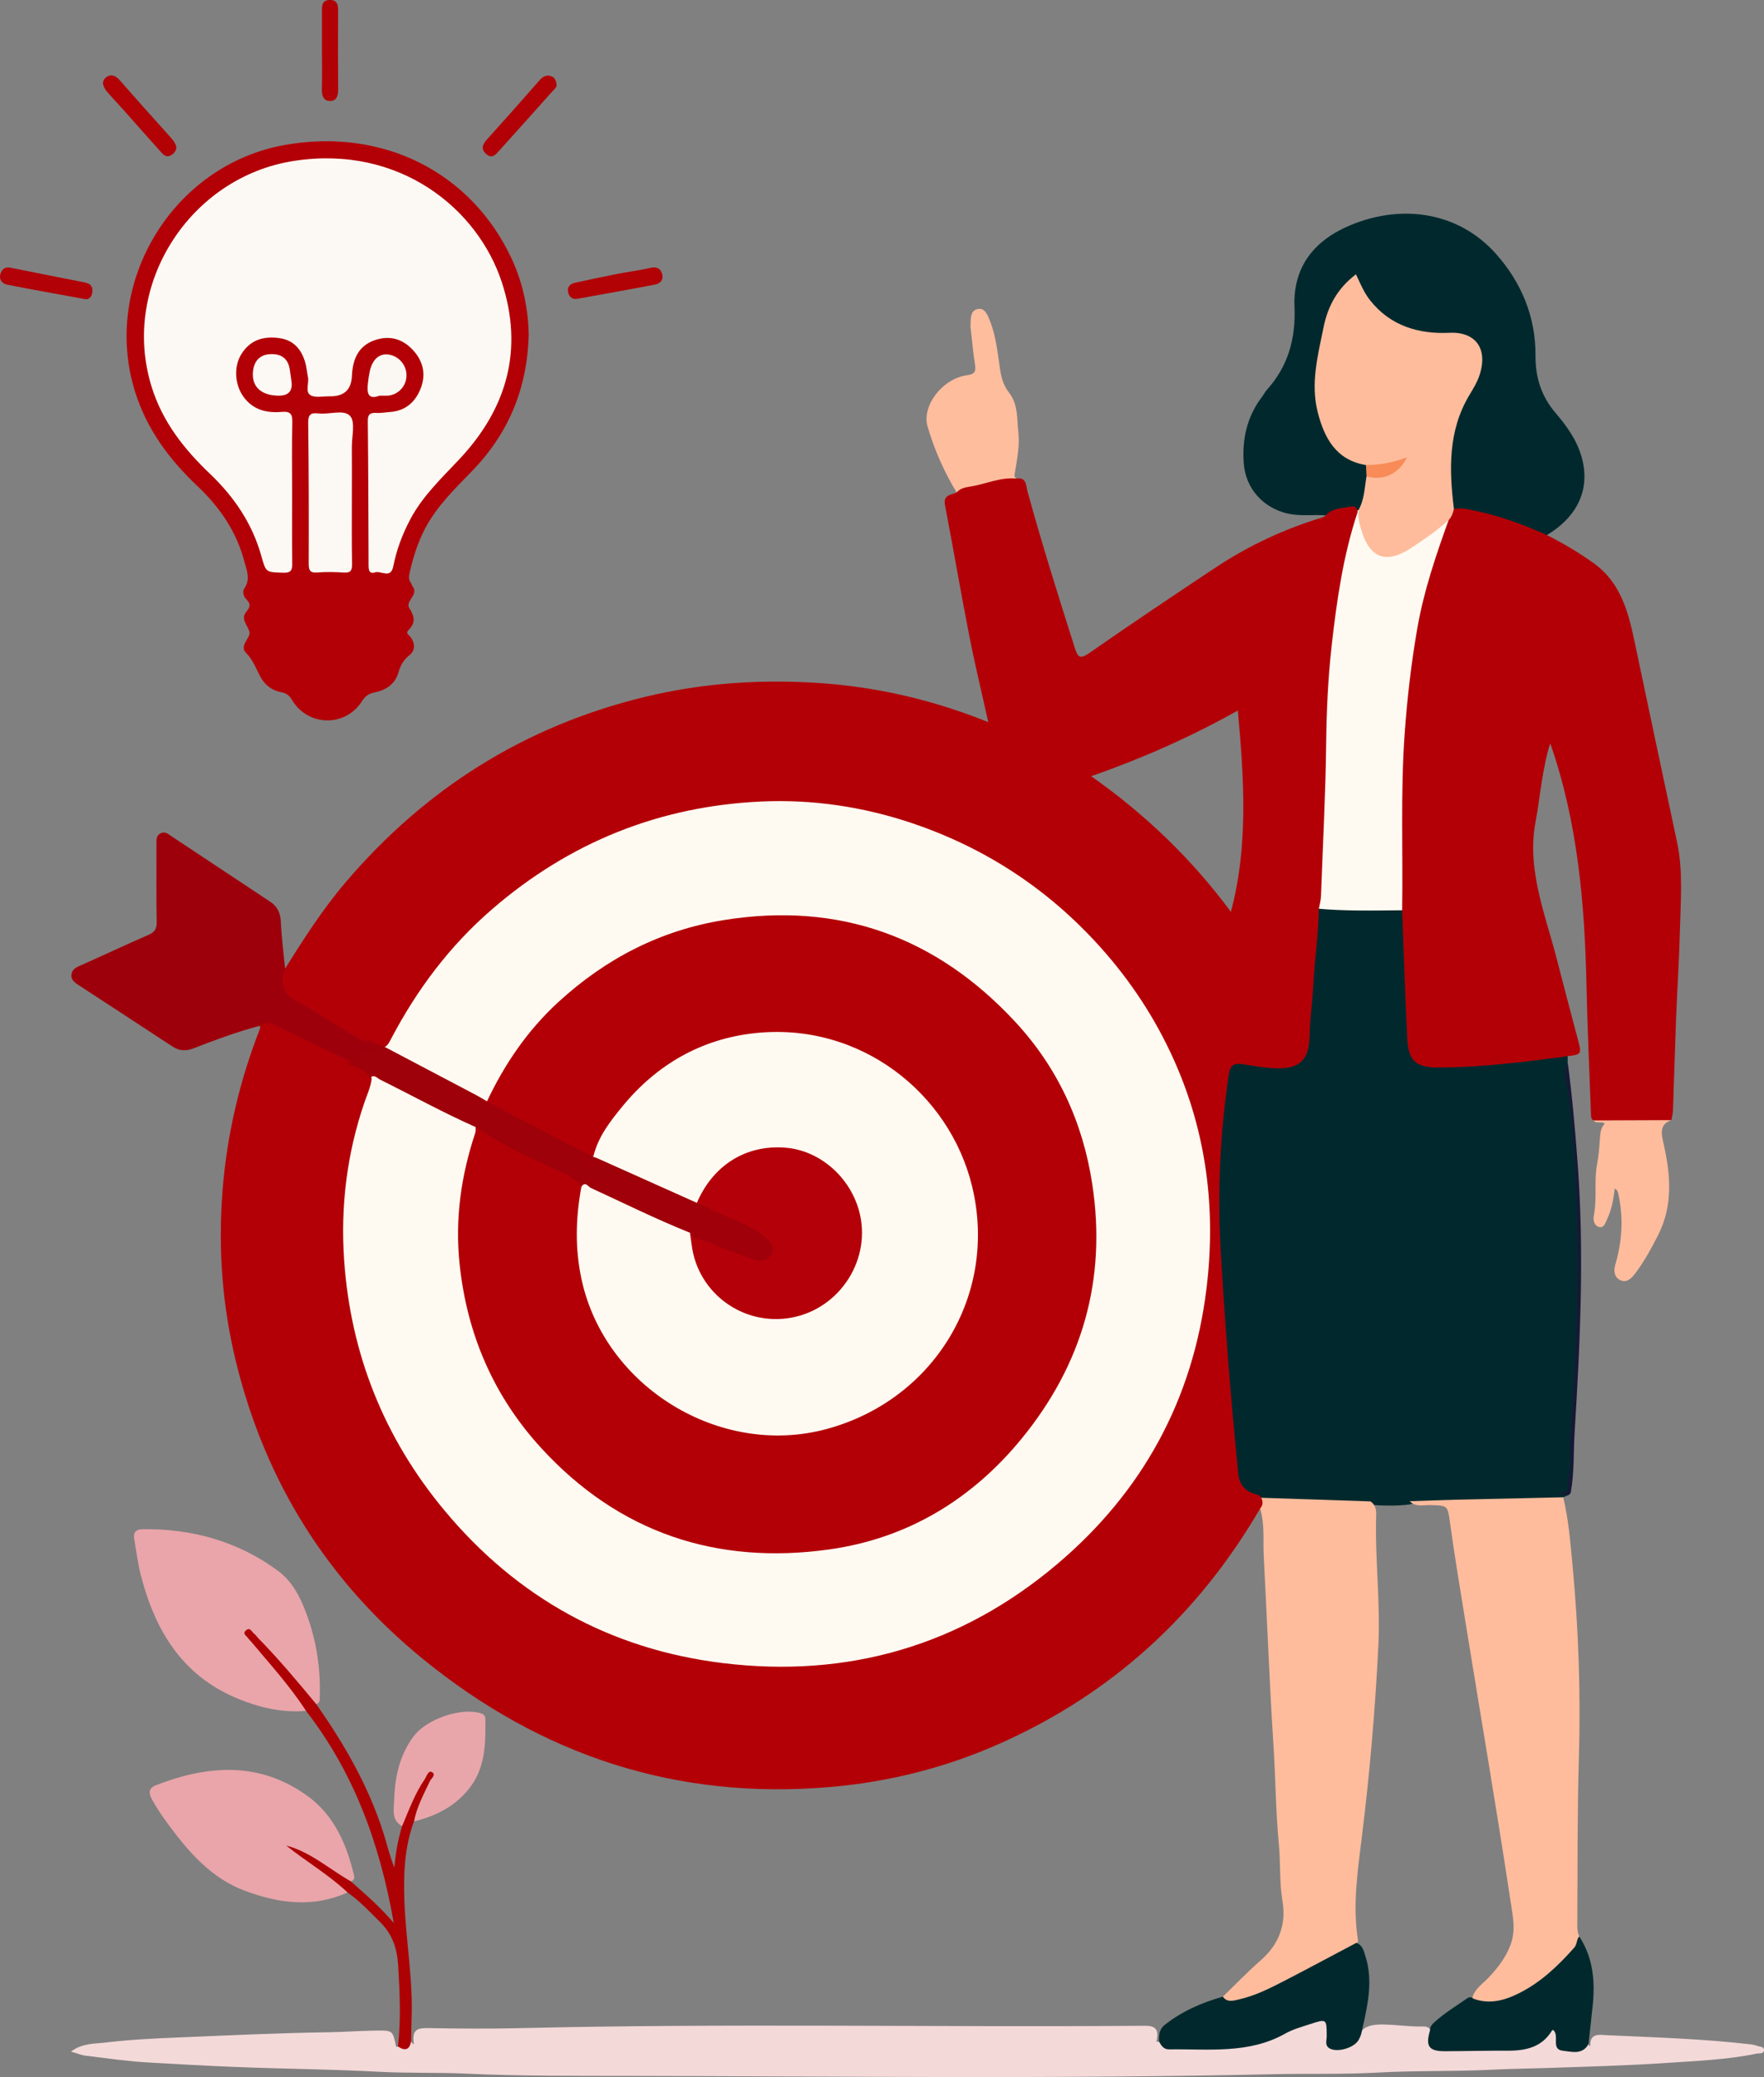 <?xml version="1.0" encoding="UTF-8"?>
<svg id="Layer_2" data-name="Layer 2" xmlns="http://www.w3.org/2000/svg" viewBox="0 0 766.41 902.26">
  <rect x="0" y="0" width="766.41" height="902.26" fill="#808080" stroke="none"/>
  <defs>
    <style>
      .cls-1 {
        fill: #e9a5aa;
      }

      .cls-2 {
        fill: #fcf9f4;
      }

      .cls-3 {
        fill: #b40008;
      }

      .cls-4 {
        fill: #b20106;
      }

      .cls-5 {
        fill: #b20206;
      }

      .cls-6 {
        fill: #b10006;
      }

      .cls-7 {
        fill: #161936;
      }

      .cls-8 {
        fill: #fbf8f4;
      }

      .cls-9 {
        fill: #b30007;
      }

      .cls-10 {
        fill: #f88b57;
      }

      .cls-11 {
        fill: #9e000b;
      }

      .cls-12 {
        fill: #e8a6ab;
      }

      .cls-13 {
        fill: #9f010a;
      }

      .cls-14 {
        fill: #febd9d;
      }

      .cls-15 {
        fill: #01292d;
      }

      .cls-16 {
        fill: #fcf8f4;
      }

      .cls-17 {
        fill: #fefaf2;
      }

      .cls-18 {
        fill: #febc9c;
      }

      .cls-19 {
        fill: #9f0009;
      }

      .cls-20 {
        fill: #ae0104;
      }

      .cls-21 {
        fill: #fcf9f5;
      }

      .cls-22 {
        fill: #f4d9d9;
      }

      .cls-23 {
        fill: #b20207;
      }
    </style>
  </defs>
  <g id="Layer_1-2" data-name="Layer 1">
    <g>
      <path class="cls-15" d="M547.35,650.59c-10.31-.62-10.2-.63-11.03-10.89-2.16-26.66-4.59-53.31-6.61-79.98-2.31-30.41-2.06-60.79,2.5-91.03,1.37-9.12,1.42-8.99,10.77-7.49,4.74.76,9.56,1.23,14.36,1.38,6.03.2,9.32-2.71,9.83-8.82,1.21-14.57,2.15-29.16,3.23-43.74.38-5.13.86-10.26,1.29-15.38,1.25-1.36,2.92-1.59,4.57-1.37,9.22,1.26,18.5.45,27.74.73,1.82.05,3.65.07,5.26,1.12,1.33,1.24,1.52,2.91,1.58,4.57.61,15.24,1.25,30.47,2.08,45.7.07,1.32,0,2.66.05,3.98.38,10.08,2.92,12.35,12.95,12.62,15.84.42,31.42-2.06,47.08-3.64,2.7-.27,5.52-1.58,8.12.44,0,.92,0,1.85,0,2.77-.96,2.83.27,5.51.48,8.27.51,6.75,1.58,13.46,2.01,20.19,1.32,20.36,3.02,40.72,2.61,61.16-.47,23.24-1.07,46.48-2.68,69.67-.66,9.52-.49,19.12-2.08,28.58-.77.33-1.54.66-2.31.98-1.75,1.63-3.96,1.47-6.11,1.58-17.73.87-35.46,1.33-53.21.78-2.49-.08-4.98-.06-7.39.74-5.72.74-11.45.55-17.18.16-11.26-1.42-22.57-.33-33.85-.71-4.79-.16-9.65-.03-14.09-2.37Z"/>
      <path class="cls-9" d="M681.13,458.79c-18.73,2.48-37.45,4.88-56.43,4.93-10.73.03-12.85-4.08-13.3-13.07-.93-18.4-1.49-36.82-2.21-55.23-1.74-1.94-1.4-4.36-1.41-6.64-.04-18.77-.71-37.57.13-56.3,1.62-36.26,5.52-72.22,20.05-106.1,1.06-1.97,1.67-4.19,3.2-5.92,1.8-1.19,3.81-1.12,5.79-.8,10.9,1.79,21.23,5.48,31.39,9.66,1.51.62,3.06,1.39,3.74,3.1,7.09,3.6,13.93,7.61,20.39,12.27,11.72,8.45,15.01,21.18,17.76,34.27,6.07,28.9,12.18,57.79,18.37,86.67,2.75,12.85,1.57,25.82,1.27,38.75-.3,12.47-1.15,24.92-1.64,37.39-.52,13.46-.88,26.93-1.36,40.4-.05,1.47-.46,2.94-.7,4.4-11.27,2.86-22.56,1.74-33.85.13-1.04-.58-1.04-1.59-1.08-2.6-.66-18.59-1.56-37.18-1.95-55.77-.75-35.83-3.83-71.29-15.75-105.43-1.74,5.25-2.73,10.9-3.67,16.55-.95,5.7-1.54,11.46-2.64,17.13-4.05,20.97,4.03,40.06,9.05,59.63,3.07,11.94,6.21,23.86,9.39,35.77,1.54,5.79,1.39,6.1-4.55,6.8Z"/>
      <path class="cls-22" d="M690.18,887.9c.05.16.05.35.15.47.17.21.4.38.6.56-.3-6.09,4.1-5.01,7.65-4.85,20.84.94,41.7,1.58,62.44,4,.81.1,1.63.31,2.39.61,1.15.46,3.17.22,2.99,1.96-.17,1.64-2.06,1.19-3.32,1.44-12.85,2.64-25.91,3.14-38.95,4.02-17.39,1.17-34.79,1.62-52.2,2.2-7.78.26-15.58.33-23.36.73-16.6.85-33.26.33-49.81,1.25-15.14.85-30.24.36-45.35.71-93.01,2.11-186.04.92-279.05.75-23.92-.04-47.89.12-71.79-.99-12.63-.58-25.25-.13-37.85-.81-20.89-1.12-41.8-1.26-62.69-2.1-12.57-.51-25.15-1.22-37.72-1.94-9.06-.52-18.07-1.85-27.09-2.95-1.89-.23-3.72-1.02-6.4-1.78,5.03-3.75,10.22-3.35,14.86-3.91,10.34-1.25,20.78-1.77,31.2-2.2,22.05-.93,44.1-1.97,66.18-2.3,6.75-.1,13.57-.63,20.36-.72,7.22-.1,7.22-.02,8.64,6.88.02.1.25.21.38.2.15,0,.3-.13.45-.2,2.09-.29,3.9-1.3,5.74-2.22.37.56,1.31,2.55,1.06.08-.53-5.27,1.94-5.9,6.37-5.82,13.3.24,26.62.34,39.91.02,89.61-2.14,179.22-.35,268.83-1.01,4.9-.04,9.35-.57,7.7,6.59-.03.11.11.38.18.38.29,0,.58-.07.87-.12,17.46,2.62,34.82,4.12,51.54-3.72,5.41-2.54,11-4.68,16.81-6.08,4.34-1.05,5.4-.17,5.86,4.14.9,8.29,4.27,9.67,11.63,4.78,1.94-5.83,6.33-6.65,11.83-6.54,5.8.12,11.55,1.04,17.35.87,1.22-.04,2.26.45,3.03,1.43,1.52,7.84,1.52,7.97,10.02,7.83,9.63-.16,19.26.45,28.9-.68,4.9-.58,8.38-2.73,11.48-6.16,1.86-2.05,3.44-2.31,4.83.65,3.43,7.33,3.79,7.42,11.85,4.66.48-.17.97-.18,1.47-.12Z"/>
      <path class="cls-9" d="M229.71,145.07c-.53,23.91-8.93,43.47-24.9,59.84-7.41,7.6-15.01,15.03-20.08,24.59-3.2,6.04-5.17,12.46-6.71,19.05-.36,1.54-.69,3.29.58,4.76.31.36.31.98.61,1.35,3.01,3.75-3.43,6.38-1.32,9.6,2.24,3.42,2.72,6.32-.28,9.29-1.61,1.6.02,2.17.74,3.15,2.09,2.81,2.11,5.88-.57,8.01-2.56,2.05-3.81,4.37-4.69,7.45-1.47,5.08-5.47,7.7-10.52,8.67-2.4.46-3.87,1.53-5.27,3.73-7.28,11.43-23.56,11.08-30.47-.57-1.13-1.9-2.41-2.91-4.53-3.28-4.01-.7-7.15-3.09-9.01-6.47-1.99-3.62-3.23-7.46-6.37-10.6-3.15-3.16,2.01-6.54,1.47-9.04-.65-2.95-4.06-5.67-1.39-8.83,1.94-2.29,1.86-3.6-.05-5.52-1.28-1.28-1.66-3.35-.77-4.65,2.74-4.05,1-7.83-.03-11.75-3.43-13.05-10.78-23.66-20.45-32.78-12.22-11.53-21.92-24.62-27.02-40.91-14.74-47.14,16.31-98.48,64.97-107.17,42.57-7.6,81.09,11.68,98.68,49.45,4.96,10.65,7.13,21.94,7.38,32.63Z"/>
      <path class="cls-15" d="M672.08,232.43c-10.94-4.88-22.14-8.95-33.97-11.14-2.16-.4-4.26-.66-6.42-.19-2.28-.89-2.54-2.99-2.63-4.94-.58-12.69.49-25.23,3.77-37.54.74-2.78,2.45-5.07,4.14-7.35,2.93-3.96,4.76-8.4,5.43-13.25.93-6.69-2.99-11.45-9.73-11.62-6.52-.16-12.94-.85-19.22-2.55-10.17-2.75-17.75-8.92-22.65-18.17-1.75-3.3-3.09-3.77-5.75-.99-3.19,3.33-5.66,7.1-6.84,11.45-3.17,11.72-6.17,23.49-5.4,35.82.52,8.23,3.52,15.47,8.48,21.99,3.2,4.22,8.49,5.02,12.54,7.84.93,1.49.97,3.17,1,4.85-.43,5.25-.11,10.69-3.83,15.11-.53.33-1.05.3-1.54-.09-4.77-.98-8.97,1.6-13.48,2.2-5.61-.39-11.24.51-16.87-.86-10.54-2.58-17.93-10.94-18.73-21.71-.79-10.63,1.43-20.39,7.98-28.99.7-.92,1.21-2.01,1.98-2.86,9.29-10.29,12.65-22.25,12.08-36.12-.72-17.45,8.63-29.01,24.39-35.54,23.18-9.59,47.28-5.18,62.96,12.28,11.17,12.44,17.45,27.44,17.36,44.32-.05,9.69,2.55,17.78,8.79,25.08,4.73,5.54,9.04,11.51,11.13,18.63,4.1,13.96-1.25,26.05-14.97,34.34Z"/>
      <path class="cls-18" d="M547.35,650.59c16.03.53,32.07,1.06,48.1,1.59,2.01,1.38,2.53,3.47,2.46,5.69-.59,18.96,1.88,37.89.96,56.84-1.36,27.9-3.77,55.72-7.21,83.45-1.84,14.85-4.04,29.68-1.65,44.68-.14,1.71-1.38,2.6-2.69,3.32-15.24,8.42-30.23,17.35-46.77,23.13-2.67.93-5.44,1.73-8.17.13-.75-.44-1.13-1.19-1.08-2.1,5.48-5.29,10.76-10.81,16.49-15.82,7.99-6.99,11.12-15.63,9.39-25.88-1.36-8.08-.77-16.22-1.54-24.33-1.36-14.2-1.42-28.51-2.33-42.76-1.77-27.51-2.79-55.05-4.25-82.57-.36-6.84.52-13.88-1.57-20.62-.04-1.58-.09-3.17-.13-4.75Z"/>
      <path class="cls-18" d="M612.49,652.11c6.63-.22,13.25-.5,19.88-.66,15.6-.38,31.2-.7,46.8-1.05,2.31,9.52,3.08,19.28,4,28.98,2.68,28.13,3.65,56.37,2.8,84.59-.71,23.61-.5,47.21-.67,70.81-.02,2.16-.09,4.33.83,6.37.88,5.8-3.84,8.62-6.95,11.91-5.93,6.28-12.82,11.49-20.86,15-4.68,2.05-9.55,2.69-14.58,2.27-1.79-.15-3.8-.24-3.95-2.81,1.12-3.74,4.38-5.76,6.86-8.38,4.04-4.26,7.57-8.78,9.65-14.37,2.4-6.45.9-12.89-.06-19.22-6.12-40.61-13.1-81.08-19.64-121.62-2.3-14.28-4.72-28.54-6.66-42.88-.97-7.11-1.09-7.09-8.49-7.27-3.03-.07-6.37.99-8.96-1.67Z"/>
      <path class="cls-11" d="M150.87,461.55c-10.41-4.11-20.31-9.32-30.34-14.21-2.44-1.19-4.84-2.05-7.56-1.77-9.87,2.59-19.43,6.15-28.92,9.83-3.47,1.34-6.25,1.08-9.27-.91-13.4-8.83-26.87-17.57-40.3-26.36-1.81-1.18-3.82-2.35-3.41-4.99.36-2.26,2.19-3,4.1-3.85,9.8-4.33,19.48-8.92,29.31-13.18,2.67-1.16,3.63-2.56,3.58-5.51-.19-11.31-.07-22.63-.09-33.95,0-1.86-.16-3.75,1.9-4.72,1.82-.87,3.13.32,4.51,1.24,14.33,9.51,28.67,19,43,28.51,3.12,2.07,4.48,4.89,4.64,8.78.28,6.78,1.2,13.53,1.86,20.3-.36,7.22,2.25,11.9,9.34,15.26,8.99,4.26,17.14,10.27,25.66,15.53,1.07.75,2.21,1.43,3.12,2.35,2.19,2.19,1.81,3.56-1.17,4.3-1.07.27-2.59-.13-2.98,1.16-1.3,4.25-4.07,3.27-6.96,2.19Z"/>
      <path class="cls-1" d="M132.96,743.17c-10.47.95-20.42-1.48-29.91-5.42-24.14-10.01-35.91-29.9-41.99-54.02-1.25-4.96-1.85-10.08-2.74-15.12-.53-2.99.71-4.33,3.75-4.36,21.55-.21,41.4,5.29,58.81,18.17,6.3,4.66,9.75,11.71,12.4,18.94,4.22,11.48,6.03,23.39,5.66,35.63-.04,1.29.21,2.76-1.54,3.26-2.36-.02-3.42-1.84-4.57-3.42-7.01-9.71-15.77-17.86-23.93-26.56,4.82,6.55,10.2,12.65,15.33,18.95,2.52,3.09,4.88,6.29,7.29,9.46.98,1.3,2.15,2.61,1.45,4.49Z"/>
      <path class="cls-1" d="M150.98,822.04c-14.93,6.82-29.82,4.76-44.49-.68-14.65-5.44-24.45-16.76-33.41-28.91-2.66-3.61-5.2-7.29-7.28-11.29-1.41-2.69-.86-4.6,1.79-5.63,22.84-8.9,45.39-10.48,66.26,4.8,11.32,8.29,16.74,20.74,19.92,34.14.28,1.17.19,2.36-1.33,2.77-2.32,1.01-3.74-.82-5.34-1.82-6.35-3.94-12.21-8.67-19.07-11.8,7.25,4.47,14.16,9.42,20.71,14.86,1.11.92,2.57,1.7,2.25,3.56Z"/>
      <path class="cls-15" d="M531.3,867.32c1.85,2.61,4.4,1.78,6.79,1.25,7.02-1.56,13.4-4.75,19.72-8.01,10.55-5.45,21.01-11.08,31.51-16.63,2.72,1.06,3.25,3.62,3.98,5.96,3.19,10.27,1.09,20.4-1.18,30.46-.42,1.86-.71,3.92-1.78,5.64-1.73,3.46-9.16,5.76-12.62,3.83-2.3-1.28-1.29-3.56-1.3-5.4-.05-7.48-.01-7.54-7.26-5.16-3.61,1.19-7.38,2.2-10.64,4.04-15.97,9.04-33.41,6.67-50.53,6.92-2.46.04-3.41-1.63-4.41-3.36-.16-2.73.07-5.38,2.4-7.23,7.53-5.96,16.15-9.73,25.33-12.31Z"/>
      <path class="cls-14" d="M441.56,207.93c-8.52,2.51-17.14,4.62-25.92,6-5.46-8.98-9.67-18.56-12.62-28.6-2.66-9.03,6.4-20.86,17.09-22.33,3.51-.48,3.95-1.69,3.48-4.71-.79-5.07-1.22-10.19-1.81-15.28-.06-.5-.16-1-.13-1.49.14-2.79-.21-6.44,2.93-7.23,3.37-.85,4.59,2.72,5.59,5.26,2.64,6.68,3.26,13.84,4.33,20.86.58,3.8,1.5,7.12,4.04,10.36,3.83,4.89,3.28,11.31,3.92,17.19.62,5.65-.56,11.24-1.41,16.82-.17,1.15-.71,2.27.51,3.16Z"/>
      <path class="cls-15" d="M640.13,868.18c7.04,2.65,13.68.74,19.91-2.39,9.46-4.74,17-11.94,23.96-19.81,1.3-1.48.88-3.47,2.13-4.82,6.25,9.51,6.97,20.06,5.76,30.96-.58,5.26-1.14,10.52-1.71,15.78-2.65,4.84-7.43,3.3-11.12,2.92-5.37-.55-1.41-6.41-4.14-8.96-.03,0-.47-.06-.56.09-4.4,7.32-11.37,8.87-19.21,8.84-9.13-.04-18.27.2-27.4.23-6.96.02-8.46-2.14-6.47-8.98-.04-1.88,1.2-2.97,2.46-4.09,3.98-3.55,8.52-6.32,12.87-9.34,1.03-.72,2.19-1.7,3.53-.41Z"/>
      <path class="cls-18" d="M692.33,486.7c11.28-.04,22.56-.09,33.85-.13-5.27,1.8-4.38,5.94-3.49,9.81,3.11,13.67,4.35,27.18-2.35,40.27-2.95,5.77-6.03,11.44-9.96,16.61-1.6,2.1-3.63,4.04-6.26,2.9-2.8-1.22-3.12-4.05-2.3-6.87,2.88-9.88,3.55-19.86,1.44-29.98-.24-1.13-.3-2.33-1.71-2.99-.53,4.65-1.33,9.18-3.35,13.36-.74,1.54-1.31,3.99-3.65,3.25-1.88-.6-2.45-2.94-2.1-4.67,1.52-7.55.03-15.26,1.48-22.82.74-3.89.97-7.88,1.28-11.84.16-2.04.49-3.94,2.01-5.47-1.38-1.33-3.64.29-4.88-1.45Z"/>
      <path class="cls-20" d="M150.98,822.04c-8.16-7.71-17.88-13.36-26.64-20.37,10.7,2.8,18.77,10.32,28.09,15.56,6.14,5.48,12.45,10.78,18.66,18.09-6.08-34.54-17.33-65.33-38.14-92.15-6.94-10.75-15.55-20.17-23.73-29.94-.43-.51-.96-.94-1.31-1.49-.7-1.1-2.85-2.07-.95-3.61,1.79-1.45,2.45.83,3.52,1.59.66.47,1.09,1.24,1.67,1.83,8.94,9.11,17.12,18.88,25.24,28.7,13.3,18.91,24.57,38.83,30.79,61.3.9,3.26,1.89,6.5,3.16,9.73.53-6.18,1.56-12.19,3.35-18.06-.74-4.08,1.51-7.35,3.05-10.77,1.92-4.24,4.13-8.33,6.97-12.04.79-1.03,1.93-2,3.42-1.08,1.19.75,1.3,2.05.73,3.1-3.32,6.1-5.05,12.95-8.99,18.75-4.16,11.21-4.6,22.88-4.17,34.64.61,17.02,3.78,33.88,3.13,50.98-.13,3.31-.14,6.62-.21,9.93-.71,3.84-2.76,4.25-5.74,2.22,1.4-11.75.81-23.48.1-35.26-.44-7.32-2.53-13.46-7.7-18.63-4.57-4.57-9.01-9.27-14.32-13.03Z"/>
      <path class="cls-12" d="M179.89,791.19c1.16-6.23,4.18-11.72,6.83-17.37.6-1.28,2.94-2.95.94-4.04-1.63-.89-2.26,1.8-3.11,3.05-4.3,6.3-6.9,13.44-9.84,20.4-4.72-2.46-3.58-7.38-3.48-10.92.28-9.97,2.21-19.7,8.47-28.06,5.59-7.48,20.51-12.7,29.21-10.01,1.34.41,1.96,1.19,1.97,2.47.1,10,.08,20.13-5.94,28.7-6.05,8.63-14.94,13.32-25.06,15.78Z"/>
      <path class="cls-4" d="M241.83,36.93c.12.93-1.01,1.83-1.86,2.78-7.62,8.57-15.28,17.11-22.97,25.61-1.53,1.69-3.14,3.91-5.76,1.58-2.46-2.19-1.6-4.2.36-6.36,7.69-8.5,15.29-17.09,22.85-25.7,1.49-1.7,3.1-2.51,5.22-1.65,1.31.53,1.97,1.69,2.15,3.74Z"/>
      <path class="cls-5" d="M76.65,64.01c-.17,1.43-.94,2.61-2.33,3.41-2.19,1.26-3.45-.34-4.62-1.64-5.66-6.27-11.23-12.63-16.85-18.93-2.09-2.35-4.31-4.6-6.33-7.01-1.57-1.87-2.75-4.28-.54-6.14,2.29-1.93,4.43-.73,6.33,1.46,7.07,8.12,14.28,16.12,21.48,24.14,1.23,1.37,2.44,2.69,2.85,4.71Z"/>
      <path class="cls-6" d="M139.89,21.46c0-5.65.02-11.3-.01-16.95-.02-2.36.27-4.41,3.28-4.51,3.22-.1,3.75,1.88,3.74,4.56-.06,11.47-.08,22.94.02,34.41.02,2.71-.75,4.94-3.55,4.9-2.76-.03-3.58-2.25-3.52-4.96.14-5.81.04-11.63.04-17.45Z"/>
      <path class="cls-5" d="M251.11,129.75c-2.16.55-3.64-.61-4.2-2.45-.68-2.25.49-3.93,2.79-4.44,6.1-1.35,12.21-2.64,18.33-3.84,4.84-.95,9.75-1.56,14.56-2.66,2.64-.61,4.32.19,5.05,2.51.8,2.55-.7,4.3-3.08,4.76-11.13,2.13-22.3,4.1-33.45,6.12Z"/>
      <path class="cls-23" d="M37.36,130c-12.29-2.24-23.29-4.17-34.24-6.34-1.97-.39-3.61-2.02-2.99-4.44.54-2.12,1.94-3.43,4.36-2.95,10.79,2.14,21.57,4.32,32.37,6.43,2.61.51,3.67,1.97,3.22,4.56-.41,2.32-2.04,2.77-2.72,2.73Z"/>
      <path class="cls-7" d="M681.48,649.42c-.98-.07-1.96-.14-3.89-.28,1.89-1.04,3.89-1.09,3.63-3.11-.45-3.52,1.12-6.88.98-10.34-.38-9.63.6-19.23,1.27-28.76,1.92-27.48,2.17-54.98,1.61-82.47-.33-16.14-1.75-32.27-3.49-48.37-.51-4.71-2.92-9.64-.45-14.53,1.96,14.7,3.25,29.47,4.34,44.26,2.89,38.97,1.03,77.9-1.37,116.79-.53,8.61-.09,17.32-1.68,25.86-.07.36-.63.64-.96.96Z"/>
      <path class="cls-17" d="M166.71,454.53c28.6-56.75,74-92.48,136.25-104.38,56.48-10.8,108.11,2.78,153.24,38.77,33.15,26.43,55.42,60.27,65.53,101.59,6.14,25.06,7.64,50.54,2.81,76.01-15.29,80.58-62.88,133.04-141.89,152.96-69.41,17.5-131.16-1.21-181.68-52.69-28.52-29.05-45.29-64.31-51.18-104.67-4.7-32.17-.94-63.35,10.76-93.63.86-2.68,2.91-1.97,4.4-1.14,13.55,7.47,27.72,13.7,41.3,21.11.44.24.74.66,1.04,1.06,1.01,2.21-.01,4.24-.63,6.28-4.25,13.94-6.85,28.19-6.37,42.76,1.01,31.27,11.32,59.33,30.96,83.68,23.6,29.26,54.45,46.31,91.7,50.15,40.94,4.23,77.39-6.99,107.79-35.67,23.06-21.75,37.74-48.03,42.47-79.47,5.93-39.38-3.13-75.14-28.04-106.29-24.34-30.43-56.15-48.44-95.09-51.63-37.16-3.04-70.78,7.3-99.86,31.2-14.74,12.12-26.58,26.51-34.78,43.81-.78,1.64-1.52,3.36-3.2,4.36-1.81.61-3.15-.55-4.61-1.26-12.46-6.07-24.46-13.06-36.94-19.09-1.66-.8-3.94-1.23-3.97-3.83Z"/>
      <path class="cls-17" d="M589.46,221.66c.25.04.49.03.73-.03,1.33.81,1.32,2.2,1.48,3.49.18,1.48.42,2.94.87,4.37,3.67,11.58,10.02,13.85,20.15,7.13,5.37-3.56,10.79-7.05,15.4-11.62.31-.3.89-.49,1.31.03.18.23.17.52-.01.86-5.51,15.34-10.77,30.75-13.58,46.87-2.65,15.19-4.42,30.46-5.52,45.85-1.83,25.59-.7,51.2-1.09,76.8-12.51.09-25.02.43-37.5-.78,1.59-16.86,2.12-33.78,2.48-50.68.48-22.9.78-45.81,3.33-68.57,1.76-15.7,3.83-31.42,8.77-46.56.82-2.5,1.5-5.06,3.18-7.17Z"/>
      <path class="cls-9" d="M586.85,220.07c-3.8.71-7.93.6-10.88,3.79-.39.28-.75.7-1.19.83-16.71,5.02-32.36,12.35-46.87,21.99-18.34,12.17-36.62,24.44-54.68,37.01-4.2,2.92-5.04,1.6-6.29-2.36-7.17-22.57-14.29-45.15-20.55-68-.64-2.34-.34-6.21-4.83-5.42-6.88-.73-13.12,2.34-19.7,3.4-2.22.36-4.59.69-6.22,2.6-2.44,1.14-5.94.95-5.06,5.54,3.64,18.98,6.88,38.04,10.6,57,2.42,12.38,5.41,24.66,8.2,37.24-23.03-9.28-46.72-14.96-71.18-16.82-26.27-1.99-52.39-.36-78.08,5.87-52.2,12.67-95.41,39.86-130.15,80.75-9.87,11.61-18.04,24.38-26.1,37.24-2.14,5.33-.89,10.93,3.73,13.4,10.58,5.64,20.25,12.78,30.9,18.27,2.86,1.05,5.41,3.28,8.81,2.32,1.19-.74,1.8-1.92,2.42-3.11,11.29-21.59,25.61-40.74,44.18-56.76,33.65-29.02,72.61-44.67,116.86-46.68,22.27-1.01,44.21,2.25,65.37,9.36,32.03,10.78,59.4,28.76,82.02,54,13.12,14.64,23.78,30.87,31.8,48.72,14.26,31.73,18.43,65.01,14.23,99.46-5.9,48.35-27.8,88.28-64.69,119.56-41.95,35.57-91.1,49.8-145.48,43.15-48.76-5.96-89.33-28.35-120.92-66.31-26.28-31.59-40.82-68.08-43.6-108.94-1.58-23.23,1.24-46.19,8.87-68.39,1.13-3.29,2.64-6.48,3.09-9.99-.18-2.74-1.84-4.35-4.16-5.46-2.03-.97-4.21-1.61-6.16-2.76-10.08-4.94-20.29-9.61-30.36-14.57-2.46-1.21-5.06-2.77-7.81-.48-.02.49.1,1.03-.07,1.46-8.83,22.6-14.29,45.92-16.21,70.18-2,25.23-.12,50.09,5.88,74.57,12.76,52.04,39.87,95.31,81.42,129.11,51.45,41.85,110.19,61.16,176.71,55.41,25.4-2.19,49.79-8.31,73.06-18.59,49.06-21.67,86.76-56.08,113.72-102.36,1.49-1.74,1.32-3.52.08-5.3-.55-.4-1.13-.72-1.78-.87q-7.31-1.74-7.85-9.5c-.05-.66-.11-1.32-.18-1.99-3.2-31.9-5.66-63.87-7.47-95.86-1.41-25.06-.05-50.15,3.58-75.07.58-4.01,2.34-5,5.96-4.46,4.76.71,9.51,1.65,14.34,1.81,10.46.36,14.59-3.53,14.81-14.06.16-7.48,1.24-14.9,1.64-22.35.59-10.95,2.18-21.81,2.37-32.78.37-1.95.89-3.87.96-5.89.79-22.07,1.99-44.11,2.24-66.21.16-14.08.81-28.21,2.38-42.25,2.21-19.67,5.01-39.23,11.29-58.11-.03-2.01-1.43-2.66-2.99-2.37ZM534.79,396.09c-16.76-22.63-36.88-42.18-60.71-58.91,22.44-7.84,43.46-17.18,63.73-28.54,2.66,29.52,4.66,58.66-3.02,87.45Z"/>
      <path class="cls-13" d="M206.67,489.59c-14.1-6.24-27.59-13.71-41.39-20.54-1.4-.69-2.89-2.82-4.73-.55-.71-2.6-2.79-3.73-5.06-4.59-1.63-.62-3.46-.81-4.61-2.35,2.34-.28,5.33,1.46,5.43-3.56.06-3.02,3.8-.5,6.11-1.01.03-2.65-2.9-3.36-3.55-5.44,2.61.99,5.23,1.99,7.84,2.98,13.4,7.06,26.8,14.1,40.19,21.17,1.59.84,3.12,1.81,4.68,2.71,1.12-.64,2.22-.5,3.32.05,11.56,5.75,22.73,12.21,34.23,18.08.74.38,1.24,1.08,1.66,1.81,3.39,7.79,4.18,8.31,12.61,8.16,2.09-.04,4.26.1,4.7,2.58.44,2.46-1.56,3.51-3.48,4.15-2.92.98-5.95.91-8.77-.31-2.85-1.23-5.75-1.4-8.75-1.19-3.73-.46-6.83-2.52-10.04-4.19-8.68-4.51-17.74-8.3-26.1-13.44-1.87-1.15-3.4-2.51-4.29-4.53Z"/>
      <path class="cls-18" d="M629.39,225.9c-4.87,4.47-10.32,8.17-15.8,11.83-13.03,8.7-19.96,3.49-23.21-11.65-.31-1.43-.13-2.96-.19-4.44,2.6-4.56,2.67-9.72,3.52-14.7,5.02-.82,10.39-.69,14.17-5.3-4.88-.08-9.6,3.21-14.42.37-13.07-2.15-18.14-11.86-20.97-23.07-3.14-12.46.09-24.63,2.58-36.86,1.92-9.44,6.25-17,14.06-22.93,1.82,3.86,3.4,7.79,6.07,11.2,8.86,11.3,21.29,14.83,34.55,14.21,11.5-.54,16.91,7.07,12.98,18.64-1.02,3.01-2.67,5.66-4.3,8.37-9.32,15.53-8.84,32.43-6.74,49.54-.46,1.75-.96,3.48-2.31,4.8Z"/>
      <path class="cls-2" d="M126.91,214.04c0,10.15-.09,20.3.05,30.45.04,2.94-.26,4.42-3.91,4.29-7.46-.25-7.49.02-9.49-7.2-3.92-14.13-11.86-25.79-22.34-35.77-11.31-10.77-20.69-22.69-25.39-37.93-13.56-44,16.55-91.12,62.14-98.03,45.67-6.92,79.63,20.8,90.08,52.83,9.51,29.16,2.23,54.77-18.47,76.8-7.73,8.23-15.96,15.96-21.33,26.11-3.42,6.47-5.97,13.23-7.38,20.41-1.1,5.6-5.31,1.77-7.95,2.62-2.66.85-2.78-1.25-2.78-3.26-.07-20.8-.12-41.6-.34-62.4-.03-2.9.91-3.76,3.65-3.59,1.97.12,3.98-.26,5.97-.4,6.7-.47,11-4.24,13.35-10.23,2.49-6.34.98-12.16-3.62-16.96-4.49-4.69-10.03-6.19-16.35-4-6.38,2.22-9.54,7.19-9.91,15.58q-.39,8.98-9.67,8.79c-2.83-.06-6.23.78-8.33-.5-2.41-1.47-.54-5.2-1.09-7.88-.46-2.27-.64-4.62-1.33-6.82-1.72-5.41-5.06-9.22-11.02-10.07-7.01-.99-12.86.78-16.7,7.14-3.26,5.4-2.72,13.11.99,18.27,4.17,5.79,10.09,7.2,16.65,6.63,3.81-.33,4.71.96,4.61,4.66-.27,10.14-.09,20.3-.09,30.45Z"/>
      <path class="cls-16" d="M152.88,214.19c0,10.32-.1,20.64.07,30.96.05,2.84-.78,3.74-3.61,3.55-3.81-.25-7.67-.33-11.48-.02-3.33.27-3.74-1.13-3.73-4.01.06-20.31.04-40.62-.22-60.93-.05-3.65,1.07-4.55,4.44-4.15,4.72.56,11.1-1.9,13.78,1.13,2.34,2.65.71,8.86.74,13.49.05,6.66.01,13.32.01,19.98Z"/>
      <path class="cls-21" d="M121.16,171.88c-7.83-.02-12.11-4.09-11.19-10.95.56-4.21,2.94-6.88,7.5-7.09,4.78-.21,7.61,1.92,8.4,6.45.29,1.63.42,3.28.7,4.91q1.15,6.69-5.41,6.67Z"/>
      <path class="cls-8" d="M164.87,171.88c-5.26,1.98-5.5-1.5-4.99-5.66.2-1.63.41-3.27.76-4.88,1.14-5.24,4.15-7.9,8.19-7.32,4.59.65,8,4.81,7.77,9.45-.23,4.5-3.73,8.1-8.19,8.4-.99.06-1.99,0-3.53,0Z"/>
      <path class="cls-10" d="M593.47,201.99c5.95.06,11.73-1.07,17.81-3.32-3.57,7.34-10.45,10.34-17.56,8.25-.08-1.65-.17-3.29-.25-4.94Z"/>
      <path class="cls-9" d="M206.67,489.59c12.53,8.57,26.36,14.65,40.1,20.91,2.89,1.01,6.04,1.69,6.82,5.38-.8,7.75-1.71,15.47-1.49,23.32.62,21.22,8.33,39.37,22.73,54.91,14.25,15.37,31.48,24.75,52.36,27.26,25.05,3.01,47.07-4.04,66.15-20.29,16.35-13.93,26.57-31.56,29.24-52.92,3.36-26.87-3.78-50.72-22.55-70.7-13.68-14.56-30.26-24.05-50.06-26.76-26.12-3.57-49.39,3.23-69.14,21.17-9.49,8.62-16.98,18.66-22.38,30.27-3.54.34-6.58-.52-8.7-3.61-12.73-6.69-25.46-13.39-38.18-20.08,7.71-16.36,17.77-31.05,31.17-43.31,20.52-18.77,44.29-31.08,71.85-35.49,50.08-8.02,92.28,7.33,126.51,44.23,18.41,19.84,29.38,43.62,33.47,70.54,6.29,41.4-4.32,78.19-30.58,110.36-21.64,26.51-49.62,43.46-83.57,48.25-49.05,6.92-91.59-7.23-125.35-44.1-20.54-22.43-32.14-49.21-35.37-79.67-2.09-19.69.61-38.6,6.8-57.2.25-.75.11-1.62.16-2.44Z"/>
      <path class="cls-19" d="M252.59,515.5c-1.14-2.61-4-3.21-5.83-5.01,3.46-.37,6.77-.37,10.06,1.38,2.36,1.26,5.18.96,7.73.11,1.32-.44,3.24-.99,2.68-2.92-.51-1.75-2.31-1.83-3.77-1.29-3.4,1.26-6.32.71-9.35-1.29-2.99-1.98-3.57-4.96-4.35-7.98,2.66,1.33,5.33,2.66,7.99,3.99,2.53-1.57,4.45.33,6.42,1.28,12.87,6.17,25.96,11.84,39.02,17.6,7.9,3.1,15.44,6.99,23.17,10.45,3.21,1.43,6.12,3.39,8.38,6.14,1.79,2.17,2.82,4.65,1.4,7.36-1.39,2.66-3.98,3.32-6.79,3.32-1.35,0-2.63-.36-3.88-.83-7.92-3.02-15.67-6.48-23.84-8.8-1.17-.33-1.91-1.3-2.89-1.91-13.83-7.03-28.25-12.79-42.14-19.68-1.32-.66-2.58-1.47-4.01-1.91Z"/>
      <path class="cls-17" d="M302.77,522.5c-14.39-6.45-28.78-12.9-43.17-19.34-.59-.27-1.23-.44-1.84-.66,2.03-8.64,7.36-15.46,12.78-22.04,14.86-18.04,34.07-29.11,57.24-31.66,45.74-5.03,84.76,25.92,94.58,66.55,11.39,47.12-16.61,92.94-63.47,105.46-46.1,12.32-95.99-18.23-106.18-64.87-2.96-13.52-2.61-26.95-.11-40.43,1.61-2.55,3.01,0,4.04.48,14.33,6.59,28.47,13.63,43.13,19.5,1.99,4.2,2.31,8.91,4.08,13.17,5.27,12.71,14.57,20.67,28.3,22.23,15.35,1.74,27.83-3.67,35.86-17.34,7.56-12.87,6.86-25.79-1.24-38.12-14.07-21.4-46.15-20.62-59.52,1.28-1.27,2.08-1.9,4.7-4.47,5.79Z"/>
      <path class="cls-3" d="M302.77,522.5c7.05-16.41,21.35-25.33,38.44-23.97,14.68,1.16,27.81,12.36,31.98,27.28,5.78,20.67-7.89,42.49-29.13,46.52-20.9,3.96-40.82-10.42-43.53-31.42-.23-1.81-.5-3.61-.75-5.42,2.13,3.76,6.5,2.96,9.7,4.59,5.27,2.69,11.06,4.37,16.59,6.56,3.39,1.34,6.95,1.56,8.97-1.6,2.09-3.27-.49-5.88-3.04-7.94-7.33-5.95-16.57-8.19-24.7-12.58-1.45-.78-3.02-1.35-4.53-2.02Z"/>
    </g>
  </g>
</svg>